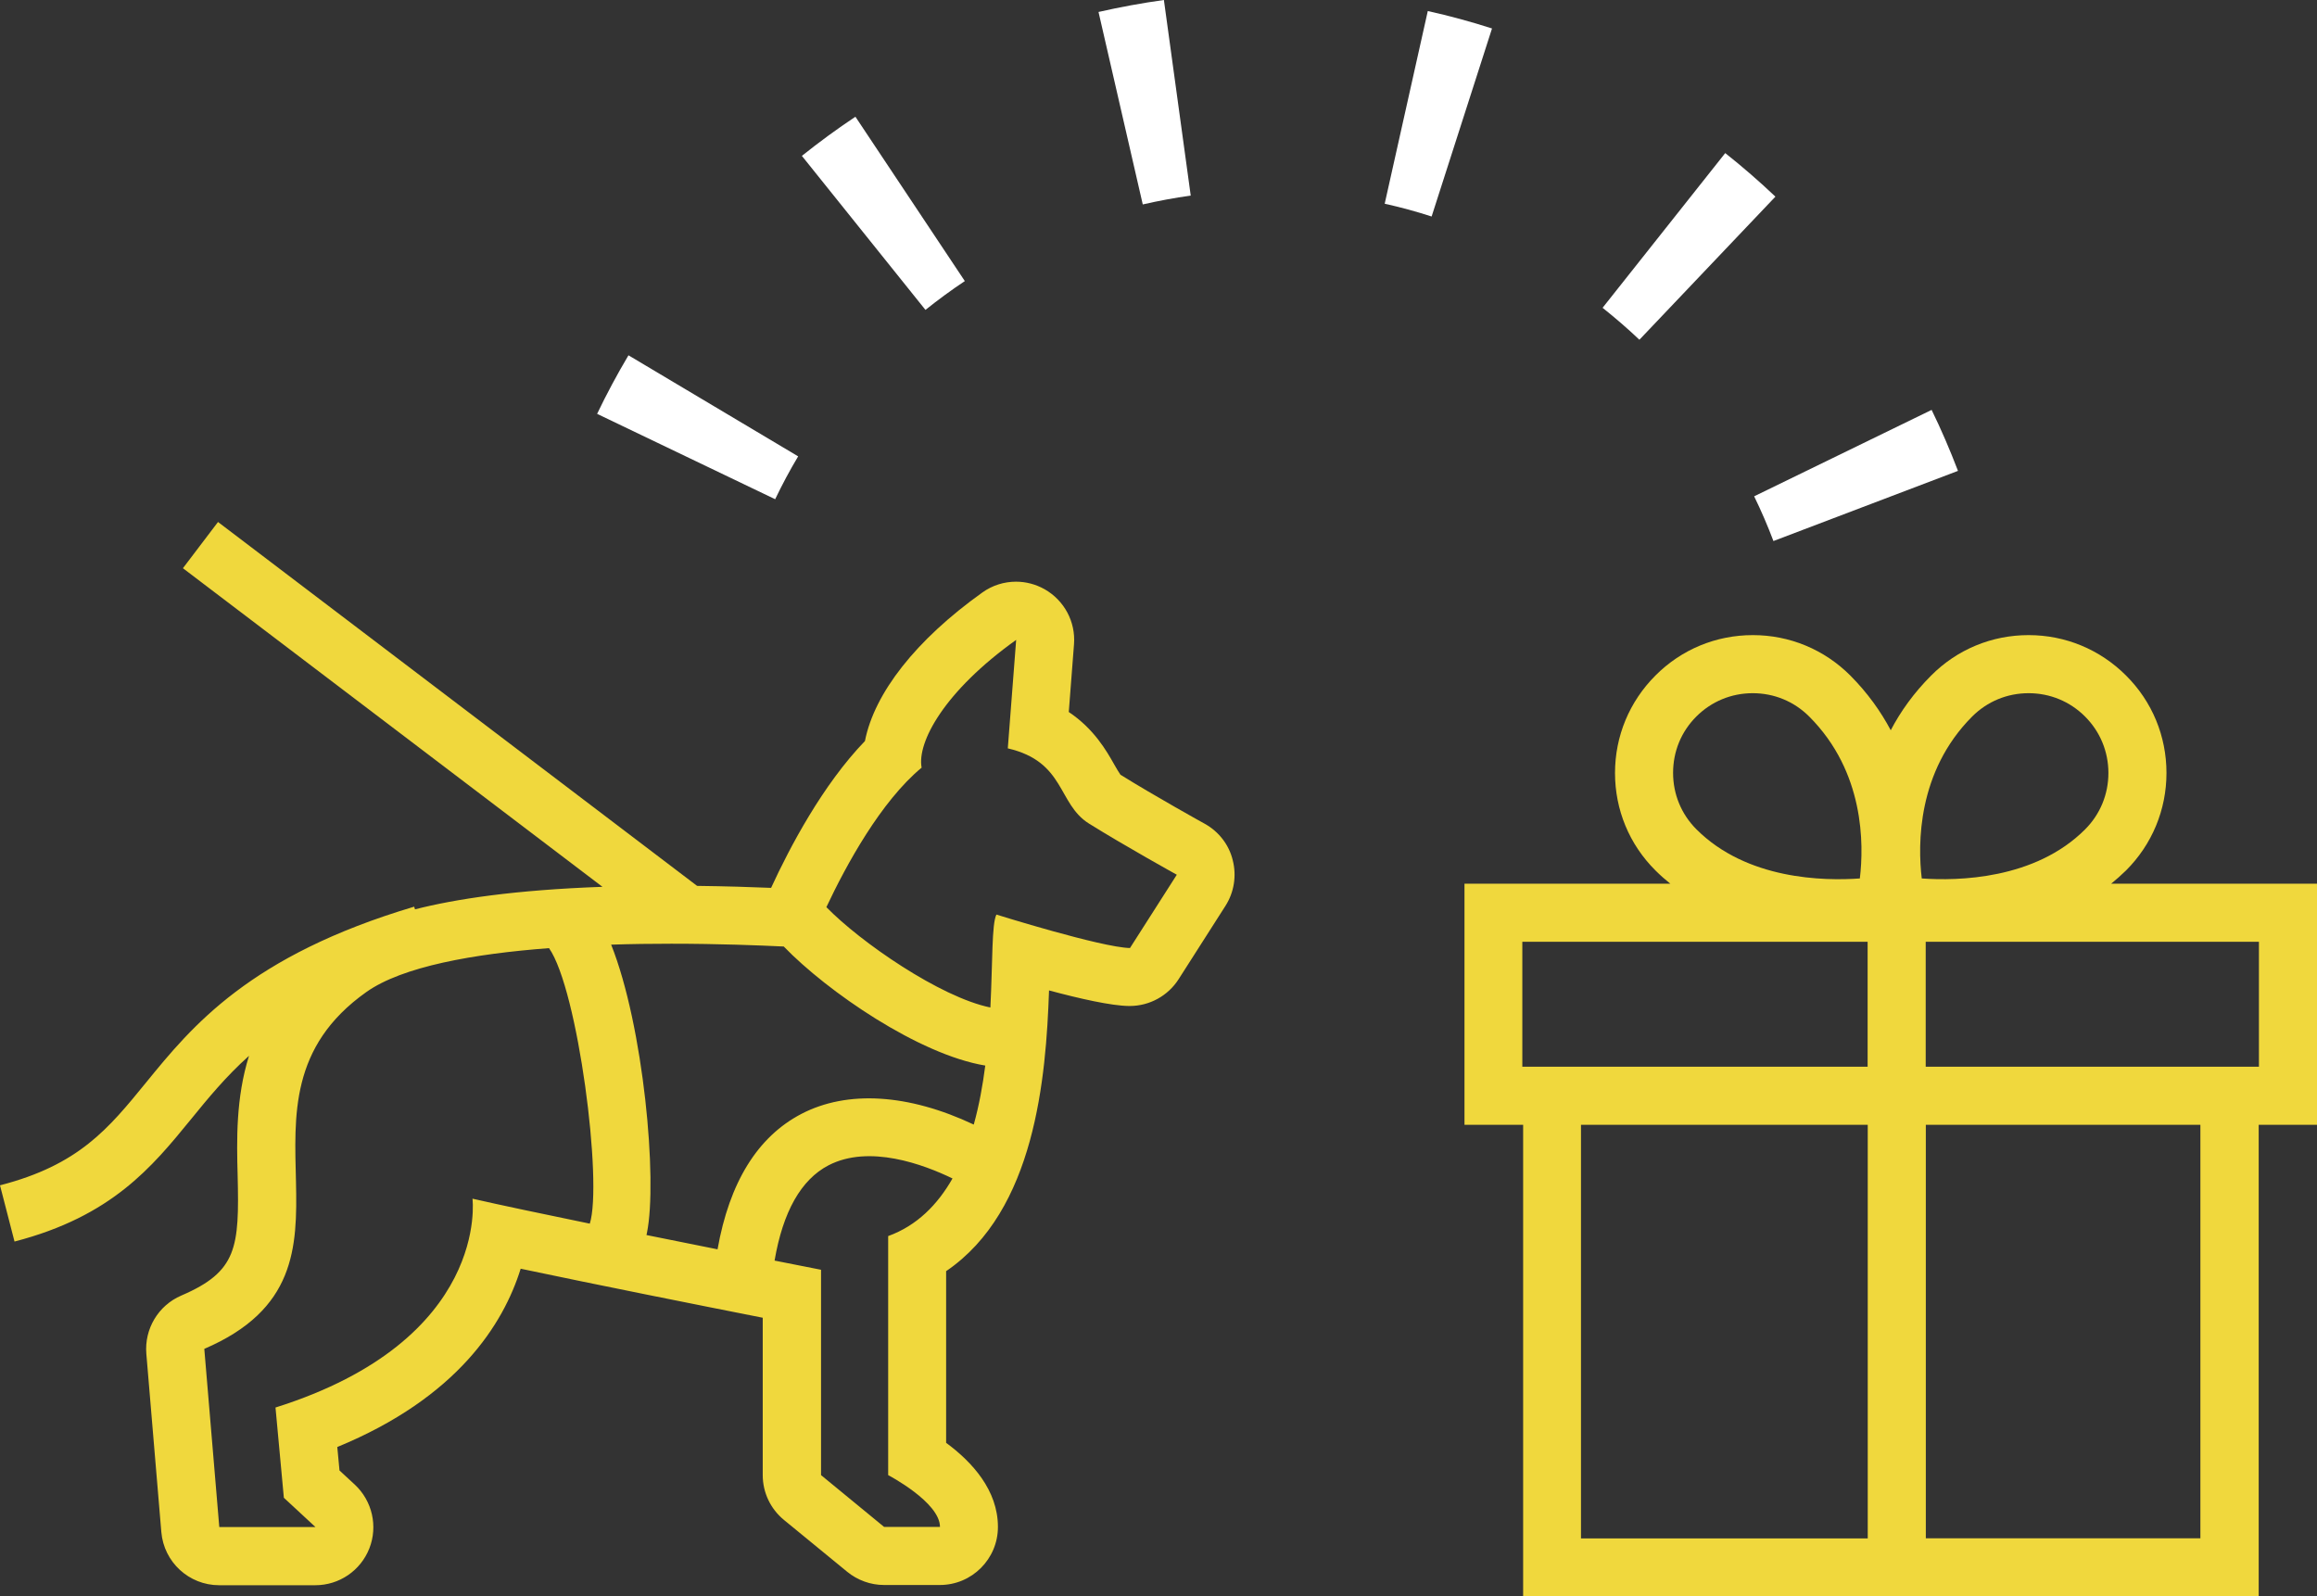 <svg width="299" height="206" viewBox="0 0 299 206" fill="none" xmlns="http://www.w3.org/2000/svg">
<rect x="0" y="0" width="299" height="206" fill="#333333" stroke="none"/>
<g clip-path="url(#clip0-guidedog)">
<path d="M124.507 36.272L110.388 15.063C108.02 16.637 105.697 18.346 103.479 20.114L119.426 39.989C121.06 38.685 122.768 37.426 124.507 36.272Z" fill="white"/>
<path d="M153.659 25.24L150.197 0C147.379 0.39 144.532 0.914 141.759 1.544L147.469 26.38C149.508 25.915 151.591 25.525 153.659 25.24Z" fill="white"/>
<path d="M228.855 69.816L252.671 60.763C251.652 58.095 250.513 55.442 249.269 52.894L226.367 64.045C227.281 65.919 228.12 67.867 228.855 69.816Z" fill="white"/>
<path d="M229.11 25.375C227.042 23.412 224.868 21.523 222.635 19.755L206.808 39.719C208.441 41.023 210.045 42.402 211.559 43.841L229.11 25.375Z" fill="white"/>
<path d="M102.999 58.889L81.102 45.849C79.648 48.292 78.284 50.84 77.055 53.404L100.032 64.42C100.931 62.546 101.92 60.688 102.999 58.889Z" fill="white"/>
<path d="M184.251 1.424L178.69 26.29C180.728 26.739 182.767 27.294 184.745 27.938L192.539 3.672C189.826 2.803 187.038 2.038 184.251 1.424Z" fill="white"/>
<path d="M155.488 106.312C155.428 106.282 149.013 102.73 144.591 99.972C144.411 99.733 144.067 99.133 143.797 98.668C142.793 96.885 141.189 94.067 137.922 91.879L138.596 83.14C138.821 80.233 137.337 77.475 134.804 76.036C133.65 75.391 132.391 75.062 131.117 75.062C129.588 75.062 128.059 75.526 126.77 76.456C118.197 82.571 112.831 89.436 111.617 95.626C106.177 101.261 101.92 109.325 99.507 114.571C96.974 114.466 93.676 114.361 89.959 114.316L28.133 67.358L23.606 73.323L77.744 114.436C66.413 114.841 58.769 116.01 53.553 117.344L53.448 116.999C32.195 123.324 24.776 132.422 18.825 139.721C13.984 145.657 10.177 150.333 0 152.956L1.874 160.211C14.419 156.958 19.605 150.603 24.611 144.473C26.844 141.73 29.122 138.942 32.135 136.244C30.426 141.685 30.546 147.126 30.666 151.682C30.891 160.99 30.621 164.078 23.397 167.18C20.429 168.454 18.615 171.482 18.885 174.704L20.819 197.696C21.148 201.578 24.386 204.561 28.283 204.561H40.693C43.781 204.561 46.538 202.673 47.663 199.81C48.787 196.947 48.037 193.68 45.789 191.581L43.811 189.753L43.526 186.725C59.009 180.355 64.959 170.882 67.192 163.718C77.054 165.801 90.664 168.514 98.428 170.043V190.352C98.428 192.6 99.432 194.714 101.17 196.138L109.324 202.822C110.658 203.917 112.352 204.531 114.075 204.531H121.285C125.421 204.531 128.779 201.174 128.779 197.037C128.779 192.301 125.451 188.658 122.094 186.185V164.033C133.575 156.224 134.984 139.107 135.374 127.806C139.33 128.87 143.392 129.784 145.656 129.814C145.7 129.814 145.745 129.814 145.79 129.814C148.338 129.814 150.722 128.51 152.1 126.352L158.141 116.894C159.25 115.156 159.595 113.027 159.085 111.019C158.605 109.01 157.286 107.317 155.488 106.312ZM92.597 161.215C89.719 160.645 86.602 160.016 83.424 159.371C83.439 159.281 83.469 159.176 83.484 159.101C84.878 152.297 83.05 132.392 78.868 121.9C81.536 121.81 84.159 121.78 86.647 121.78C92.732 121.78 97.978 121.99 101.141 122.14C106.746 127.941 118.557 136.079 127.145 137.503C126.815 140.066 126.351 142.644 125.661 145.117C117.238 141.145 109.354 140.651 103.419 143.738C97.753 146.691 94.126 152.581 92.597 161.215ZM35.552 181.629L36.631 193.275L40.708 197.052H28.298L26.364 174.06C49.881 163.973 27.428 142.075 47.273 128.016C51.949 124.703 61.167 123.084 70.849 122.35C74.596 127.686 77.789 152.611 76.11 157.902C70.07 156.658 64.494 155.489 60.972 154.68C60.972 154.665 63.295 172.891 35.552 181.629ZM114.615 159.506V190.352C114.615 190.352 121.3 193.844 121.3 197.037H114.09L105.952 190.352V163.853C105.952 163.853 103.599 163.388 99.956 162.669C101.036 156.359 103.374 152.222 106.911 150.378C112.172 147.65 119.171 150.258 122.918 152.072C120.985 155.459 118.332 158.157 114.615 159.506ZM145.82 122.335C142.133 122.26 128.584 118.018 128.584 118.018C127.969 119.232 128.104 124.044 127.805 130.009C121.345 128.69 111.048 121.586 106.641 117.059C109.189 111.648 113.656 103.435 118.932 99.058C118.317 95.776 121.869 89.181 131.132 82.571L130.053 96.57C137.487 98.294 136.453 103.719 140.515 106.267C145.176 109.175 151.861 112.877 151.861 112.877L145.82 122.335Z" fill="#F0D83D"/>
<path d="M299 114.031H272.441C273.1 113.492 273.73 112.937 274.359 112.323C277.717 108.965 279.575 104.499 279.575 99.748C279.575 94.996 277.732 90.53 274.359 87.172C271.002 83.815 266.535 81.956 261.784 81.956C257.033 81.956 252.566 83.8 249.209 87.172C246.961 89.421 245.267 91.804 243.993 94.232C242.704 91.804 241.01 89.421 238.777 87.172C235.42 83.815 230.953 81.956 226.202 81.956C221.451 81.956 216.984 83.8 213.627 87.172C210.27 90.53 208.411 94.996 208.411 99.748C208.411 104.499 210.255 108.965 213.627 112.323C214.241 112.937 214.886 113.507 215.545 114.031H188.986V145.147H196.555V206.015H291.476V145.147H299.045V114.031H299ZM254.5 92.463C256.448 90.515 259.026 89.451 261.784 89.451C264.542 89.451 267.12 90.515 269.068 92.463C271.017 94.412 272.081 96.99 272.081 99.748C272.081 102.505 271.017 105.083 269.068 107.032C262.594 113.507 252.626 113.687 247.995 113.357C247.47 108.95 247.41 99.568 254.5 92.463ZM218.903 92.463C220.851 90.515 223.429 89.451 226.187 89.451C228.945 89.451 231.523 90.515 233.471 92.463C240.621 99.613 240.531 108.965 240.006 113.357C235.375 113.687 225.438 113.537 218.918 107.017C216.969 105.068 215.905 102.49 215.905 99.733C215.905 96.975 216.954 94.412 218.903 92.463ZM196.45 121.526H241.01V137.653H196.45V121.526ZM204.02 145.147H241.025V198.521H204.02V145.147ZM283.952 198.506H248.52V145.147H283.952V198.506ZM291.506 137.653H248.505V121.526H291.506V137.653Z" fill="#F0D83D"/>
</g>
<defs>
<clipPath id="clip0-guidedog">
<rect width="299" height="206" fill="white"/>
</clipPath>
</defs>
</svg>
